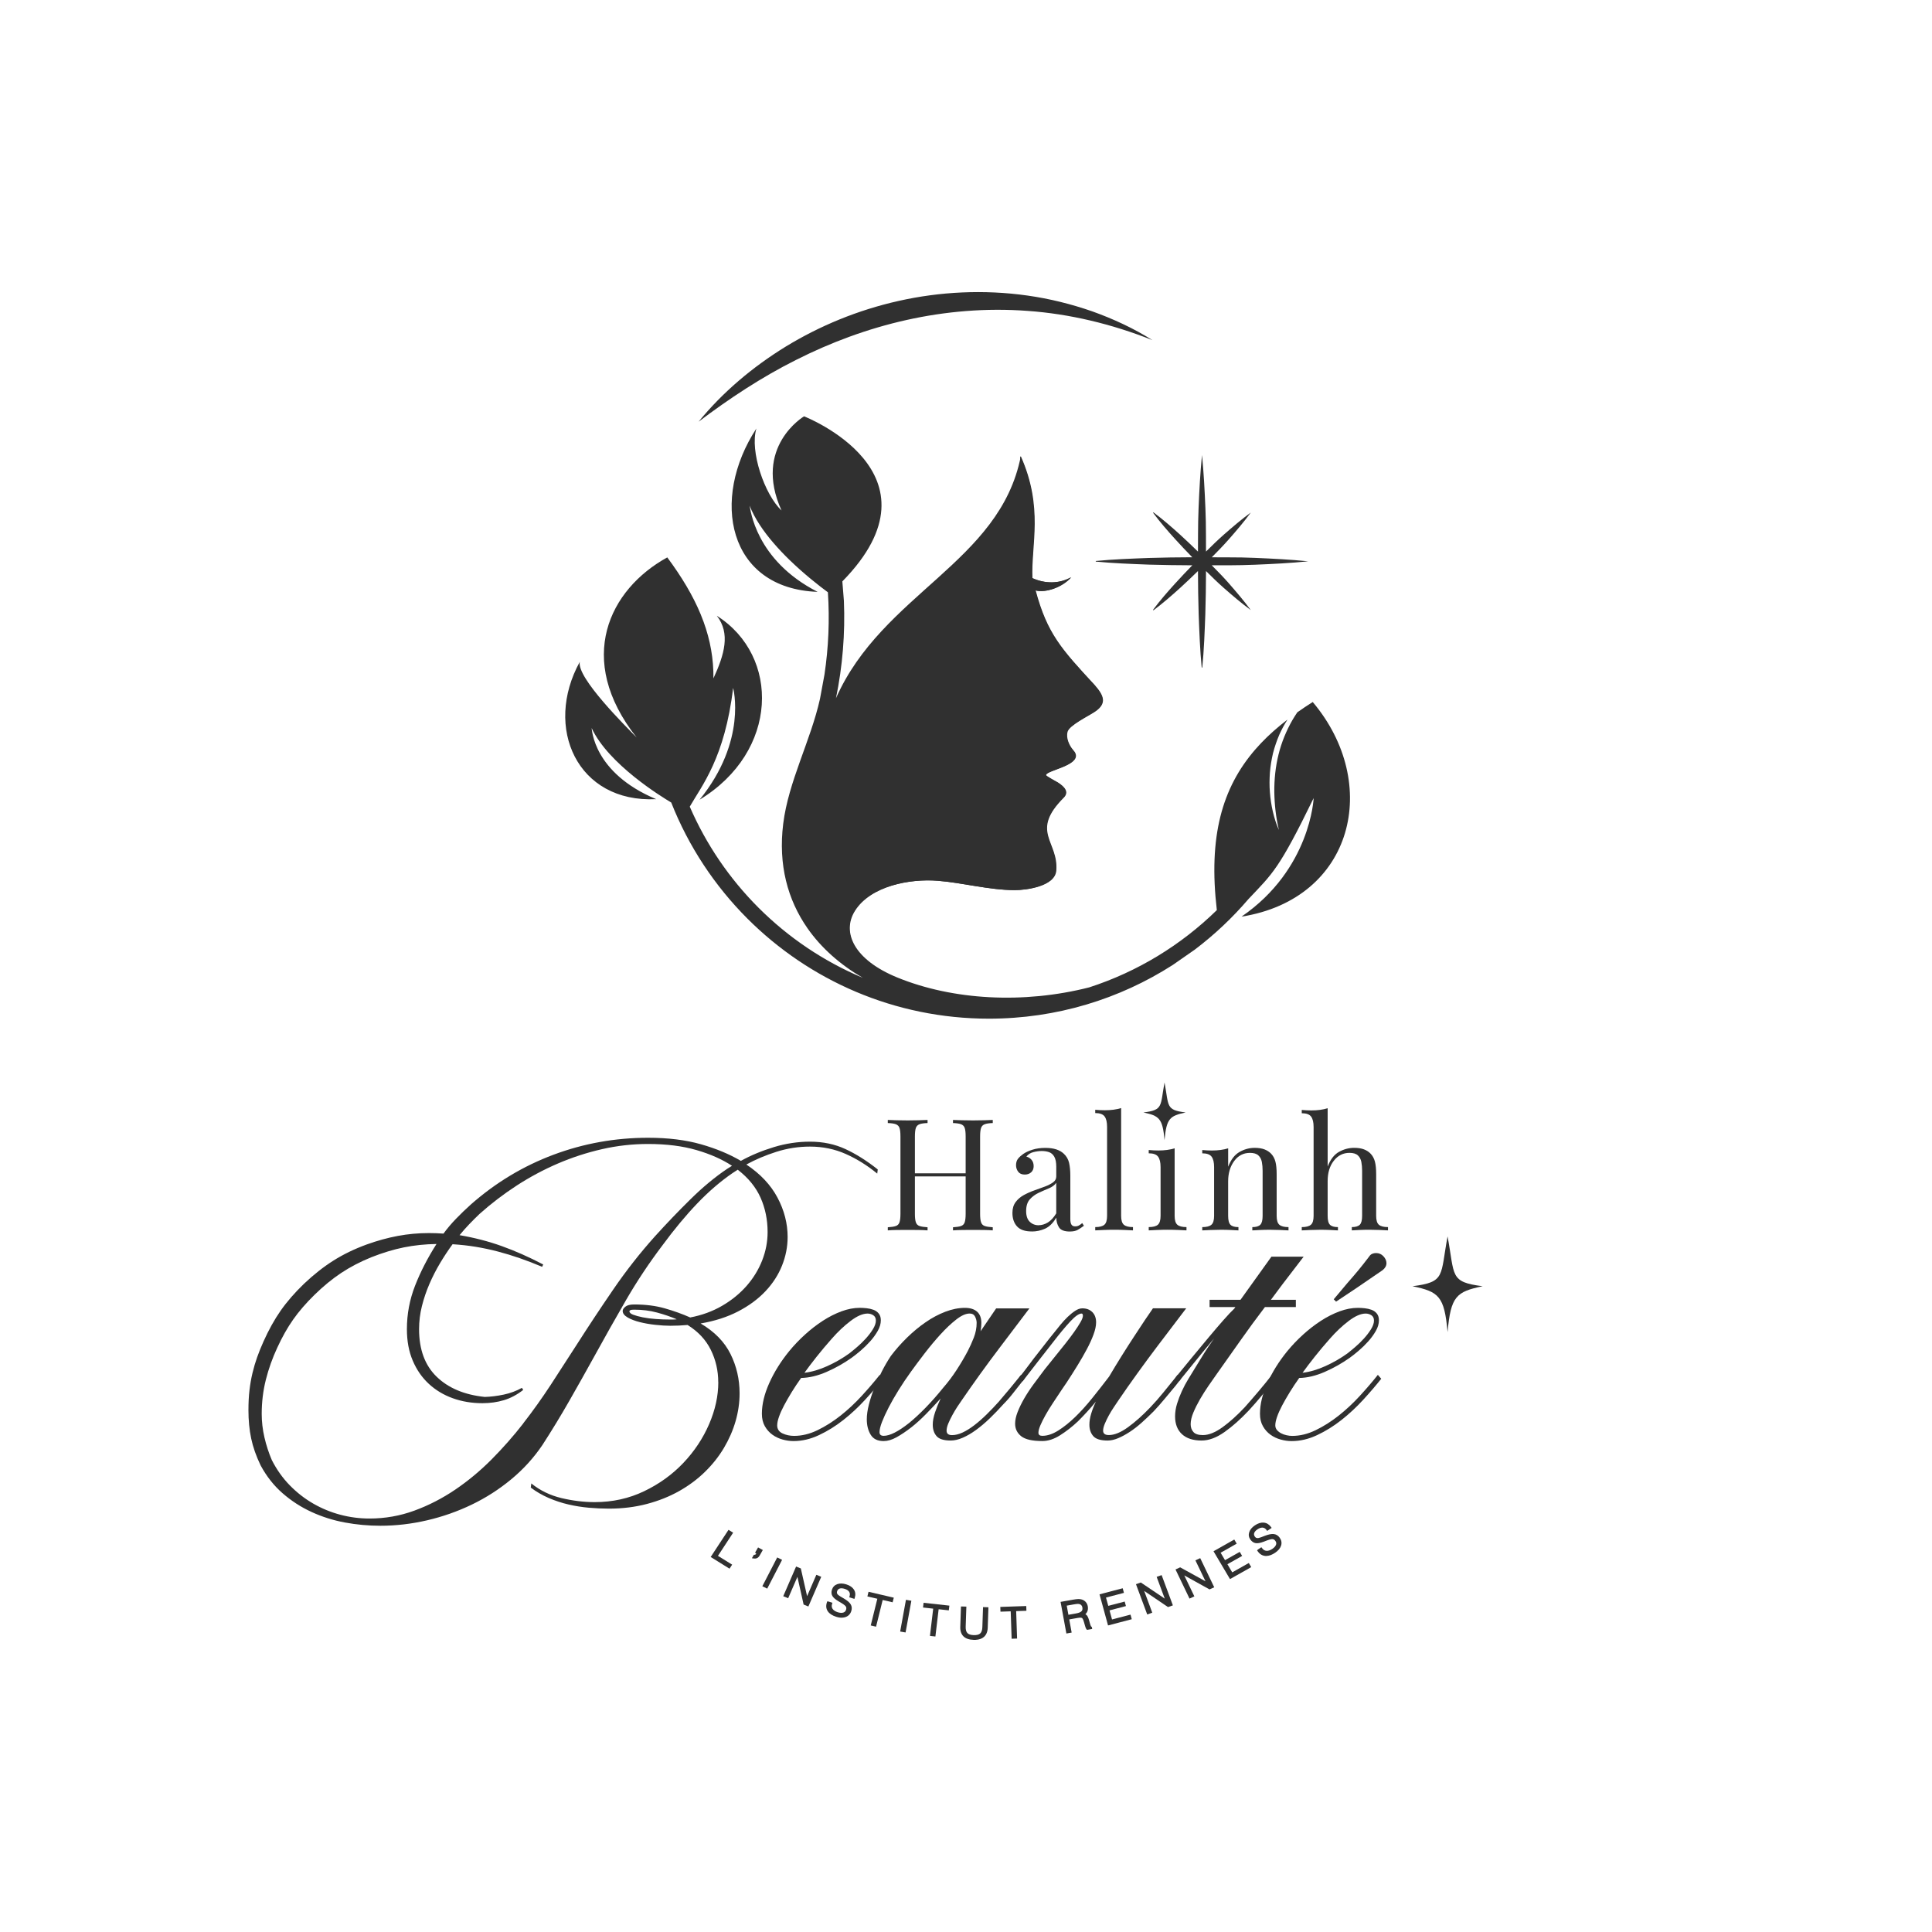 <?xml version="1.0" encoding="UTF-8"?><svg id="a" xmlns="http://www.w3.org/2000/svg" viewBox="0 0 1000 1000"><defs><style>.b{fill:#303030;}</style></defs><g><g><g><path class="b" d="M371.76,715.38c0-5.91-1.28-11.47-3.83-16.67-2.55-5.2-6.57-9.5-12.03-12.9-2.96,.27-5.96,.4-9.01,.4-2.24,0-4.79-.16-7.66-.47-2.87-.31-5.56-.78-8.06-1.41-2.51-.63-4.62-1.43-6.32-2.42-1.7-.99-2.55-2.1-2.55-3.36,0-.72,.47-1.46,1.41-2.22,.94-.76,2.44-1.14,4.5-1.14,5.92,0,11.22,.67,15.93,2.02s9.07,2.91,13.11,4.71c6.09-1.16,11.6-3.18,16.53-6.05,4.93-2.87,9.14-6.3,12.64-10.28,3.5-3.99,6.18-8.38,8.07-13.17,1.88-4.79,2.82-9.7,2.82-14.72,0-6.36-1.21-12.28-3.63-17.74-2.42-5.46-6.36-10.3-11.83-14.52l-2.69,1.75c-6.27,4.3-12.37,9.55-18.28,15.73-5.91,6.18-11.87,13.35-17.88,21.51-6.99,9.23-13.29,18.69-18.89,28.36-5.6,9.68-11.14,19.49-16.6,29.44-4.21,7.62-8.49,15.24-12.84,22.85-4.35,7.62-8.99,15.24-13.91,22.85-4.48,6.63-9.86,12.55-16.13,17.74-6.27,5.2-13.08,9.57-20.43,13.11-7.35,3.54-15.06,6.25-23.12,8.13-8.07,1.88-16.13,2.82-24.2,2.82-6.18,0-12.3-.56-18.35-1.68-6.05-1.12-11.81-2.94-17.27-5.45-5.47-2.51-10.46-5.74-14.99-9.69-4.53-3.95-8.31-8.75-11.36-14.4-2.33-4.84-3.97-9.51-4.91-13.99-.94-4.48-1.41-9.37-1.41-14.66,0-3.77,.18-7.2,.54-10.29,.36-3.09,.87-6.05,1.55-8.88,.67-2.82,1.48-5.56,2.42-8.21,.94-2.65,2.04-5.36,3.29-8.14,2.69-6.01,5.65-11.32,8.87-15.94,3.23-4.62,7.26-9.26,12.1-13.93,5.02-4.75,10.08-8.74,15.19-11.97,5.11-3.23,10.84-6.01,17.21-8.34,5.46-1.97,10.84-3.45,16.13-4.44,5.29-.99,10.66-1.48,16.13-1.48,1.25,0,2.49,.02,3.7,.07,1.21,.05,2.49,.11,3.83,.2,1.88-2.59,4.05-5.16,6.52-7.71,2.46-2.55,5.04-5.03,7.73-7.44,12.81-11.26,27.04-19.82,42.68-25.67,15.64-5.85,31.97-8.78,49-8.78,10.3,0,19.4,1.12,27.29,3.36,7.88,2.24,14.79,5.11,20.7,8.6,5.2-2.87,10.89-5.24,17.07-7.12s12.41-2.82,18.69-2.82c6.72,0,12.84,1.28,18.35,3.83,5.51,2.55,11.09,6.07,16.74,10.55l-.27,2.15c-5.11-4.21-10.53-7.59-16.27-10.15-5.74-2.55-11.92-3.83-18.55-3.83-5.92,0-11.7,.9-17.34,2.69-5.65,1.79-10.84,3.99-15.59,6.59,7.26,4.84,12.64,10.55,16.13,17.14,3.5,6.59,5.24,13.37,5.24,20.36,0,5.02-.96,9.95-2.89,14.79-1.93,4.84-4.8,9.28-8.6,13.31-3.81,4.03-8.51,7.51-14.12,10.42-5.6,2.91-12.08,5-19.42,6.25,7.17,4.21,12.32,9.48,15.46,15.79,3.14,6.32,4.71,13.11,4.71,20.36,0,4.84-.7,9.66-2.08,14.45-1.39,4.8-3.41,9.41-6.05,13.85-2.64,4.44-5.91,8.56-9.81,12.37-3.9,3.81-8.36,7.13-13.37,9.95-5.02,2.82-10.58,5.04-16.67,6.65-6.1,1.61-12.64,2.42-19.63,2.42-3.41,0-6.88-.16-10.42-.47-3.54-.32-7.06-.87-10.55-1.68-3.5-.81-6.9-1.93-10.22-3.36-3.32-1.44-6.41-3.23-9.28-5.38l.27-2.15c4.57,3.67,9.79,6.2,15.66,7.59,5.87,1.39,11.58,2.08,17.14,2.08,9.23,0,17.77-1.88,25.61-5.65,7.84-3.76,14.61-8.65,20.3-14.65,5.69-6.01,10.13-12.68,13.31-20.03,3.18-7.35,4.77-14.61,4.77-21.78Zm-100.95,21.37c5.02-6.45,9.77-13.11,14.25-19.96,4.48-6.86,8.96-13.78,13.44-20.77,6-9.41,12.32-18.95,18.95-28.63,6.63-9.68,13.8-18.82,21.51-27.42,5.91-6.54,12.05-12.95,18.42-19.22,6.36-6.27,12.68-11.51,18.95-15.73l2.55-1.61c-5.02-3.31-11.14-6.03-18.35-8.13-7.21-2.1-15.57-3.16-25.07-3.16-8.06,0-16.02,.89-23.86,2.68-7.84,1.79-15.46,4.27-22.85,7.44-7.39,3.18-14.5,6.98-21.31,11.4-6.81,4.43-13.22,9.32-19.22,14.68-1.88,1.79-3.7,3.6-5.44,5.43-1.75,1.83-3.38,3.69-4.91,5.57,7.62,1.29,14.9,3.17,21.85,5.66,6.94,2.49,14.09,5.66,21.44,9.51l-.54,1.21c-4.03-1.7-7.93-3.2-11.69-4.5-3.76-1.3-7.53-2.44-11.29-3.43-3.76-.98-7.55-1.79-11.36-2.42-3.81-.63-7.82-1.07-12.03-1.34-2.24,3.05-4.39,6.3-6.45,9.75-2.06,3.45-3.9,7.04-5.51,10.75-1.61,3.72-2.91,7.55-3.9,11.49-.99,3.94-1.48,7.93-1.48,11.96,0,10.58,3.05,18.8,9.14,24.67,6.09,5.87,14.38,9.34,24.87,10.42,3.13-.09,6.41-.49,9.81-1.21,3.4-.72,6.54-1.88,9.41-3.49l.67,1.08c-3.23,2.51-6.57,4.28-10.01,5.31-3.45,1.03-7.15,1.55-11.09,1.55-5.47,0-10.58-.85-15.32-2.55-4.75-1.7-8.89-4.19-12.43-7.46-3.54-3.27-6.32-7.28-8.33-12.03-2.02-4.75-3.02-10.17-3.02-16.27,0-7.8,1.41-15.3,4.23-22.52,2.82-7.21,6.52-14.4,11.09-21.57-5.92,.09-11.54,.67-16.87,1.75-5.33,1.08-10.95,2.78-16.87,5.11-5.74,2.33-10.93,5.04-15.59,8.13-4.66,3.09-9.27,6.88-13.85,11.36-4.39,4.3-8.06,8.56-11.02,12.77-2.96,4.21-5.69,9.05-8.2,14.52-2.51,5.38-4.48,10.91-5.92,16.6-1.43,5.69-2.15,11.58-2.15,17.68,0,4.03,.47,8.09,1.41,12.17,.94,4.08,2.22,8,3.83,11.76,2.51,4.93,5.6,9.28,9.27,13.04,3.67,3.76,7.73,6.92,12.17,9.48,4.43,2.55,9.12,4.48,14.05,5.78,4.93,1.3,9.95,1.95,15.06,1.95,8.07,0,15.82-1.37,23.26-4.1,7.44-2.73,14.49-6.36,21.17-10.89,6.67-4.53,12.95-9.75,18.82-15.66,5.87-5.92,11.31-12.1,16.33-18.55Zm75.95-53.77h1.75c.63,0,1.21-.04,1.75-.13-3.14-1.34-6.54-2.51-10.22-3.49-3.68-.99-7.62-1.48-11.83-1.48-.99,0-1.64,.09-1.95,.27-.32,.18-.47,.36-.47,.54,0,.72,.65,1.32,1.95,1.81,1.3,.49,2.96,.94,4.97,1.35,2.02,.4,4.26,.69,6.72,.87,2.46,.18,4.91,.27,7.33,.27Z"/><path class="b" d="M402.27,737.7c0,1.97,.92,3.38,2.76,4.23,1.84,.85,3.83,1.28,5.98,1.28,4.03,0,8.09-.98,12.16-2.96,4.08-1.97,8.04-4.48,11.9-7.53,3.85-3.05,7.5-6.45,10.96-10.22,3.45-3.76,6.56-7.39,9.34-10.89l1.75,2.02c-2.78,3.5-5.91,7.15-9.41,10.96-3.49,3.81-7.24,7.28-11.22,10.42-3.99,3.14-8.18,5.74-12.57,7.8-4.39,2.06-8.78,3.09-13.17,3.09-1.88,0-3.79-.27-5.71-.81-1.93-.54-3.68-1.36-5.24-2.49-1.57-1.12-2.87-2.57-3.9-4.37-1.03-1.79-1.55-3.94-1.55-6.45,0-4.93,1.28-10.24,3.83-15.93,2.55-5.69,5.98-11.18,10.28-16.47,2.51-3.05,5.24-5.92,8.2-8.6,2.96-2.69,6.03-5.06,9.21-7.13,3.18-2.06,6.41-3.7,9.68-4.91,3.27-1.21,6.43-1.81,9.48-1.81,1.08,0,2.24,.07,3.5,.2,1.25,.13,2.44,.4,3.56,.81,1.12,.4,2.04,1.06,2.76,1.95,.72,.9,1.07,2.06,1.07,3.5,0,1.79-.54,3.63-1.61,5.51-1.08,1.88-2.4,3.7-3.97,5.44-1.57,1.75-3.23,3.36-4.97,4.84-1.75,1.48-3.25,2.67-4.5,3.56-4.03,2.87-8.36,5.31-12.97,7.33-4.62,2.02-9.03,3.07-13.24,3.16-1.79,2.51-3.43,4.97-4.91,7.39-1.48,2.42-2.78,4.68-3.9,6.79-1.12,2.11-1.99,4.06-2.62,5.85-.63,1.79-.94,3.27-.94,4.44Zm46.78-57.8c-2.51,0-5.44,1.28-8.8,3.83-3.36,2.55-6.61,5.62-9.75,9.21-2.78,3.14-5.38,6.23-7.8,9.28-2.42,3.05-4.53,5.83-6.32,8.33,3.76-.45,7.68-1.59,11.76-3.43,4.08-1.84,7.86-4.01,11.36-6.52,1.16-.89,2.53-2.02,4.1-3.36,1.57-1.34,3.07-2.8,4.5-4.37,1.43-1.57,2.67-3.18,3.7-4.84,1.03-1.66,1.55-3.16,1.55-4.5,0-1.25-.45-2.17-1.34-2.76-.9-.58-1.88-.87-2.96-.87Z"/><path class="b" d="M517.34,725.06c1.79-2.06,3.65-4.26,5.58-6.59,1.93-2.33,3.78-4.61,5.58-6.86l1.75,2.02c-1.79,2.24-3.61,4.55-5.44,6.92-1.84,2.38-3.65,4.46-5.44,6.25-2.33,2.6-4.68,5.04-7.06,7.33-2.38,2.29-4.73,4.28-7.06,5.98-2.33,1.7-4.62,3.05-6.86,4.03-2.24,.98-4.35,1.48-6.32,1.48-3.55,0-5.98-.76-7.3-2.28-1.32-1.52-1.98-3.5-1.98-5.92,0-1.88,.39-4.01,1.19-6.38,.79-2.37,1.76-4.77,2.9-7.19-2.59,2.87-5.14,5.58-7.65,8.13-2.5,2.55-5.01,4.82-7.51,6.79-2.77,2.15-5.35,3.88-7.71,5.18-2.37,1.3-4.58,1.95-6.64,1.95-3.13,0-5.37-1.1-6.71-3.29-1.34-2.19-2.01-4.86-2.01-8,0-2.24,.36-4.77,1.07-7.59,.72-2.82,1.66-5.69,2.82-8.6,1.16-2.91,2.48-5.8,3.95-8.67,1.47-2.87,3.02-5.51,4.63-7.93,2.5-3.31,5.29-6.47,8.37-9.48,3.08-3,6.27-5.65,9.58-7.93,3.3-2.29,6.7-4.1,10.19-5.44,3.49-1.34,6.89-2.02,10.21-2.02,2.69,0,4.77,.65,6.25,1.95,1.48,1.3,2.22,3.25,2.22,5.85,0,1.26-.13,2.69-.4,4.3l8.07-11.83h17.21l-15.46,20.43c-6.72,8.87-13.22,17.88-19.49,27.02-.72,.99-1.52,2.17-2.42,3.56-.9,1.39-1.75,2.82-2.55,4.3-.81,1.48-1.5,2.91-2.08,4.3-.58,1.39-.87,2.62-.87,3.7,0,1.52,.94,2.29,2.82,2.29,1.7,0,3.52-.45,5.44-1.34,1.93-.89,3.94-2.15,6.05-3.76,2.1-1.61,4.26-3.5,6.45-5.65,2.19-2.15,4.41-4.48,6.65-6.99Zm-47.05,11.69c2.87-2.33,5.82-5.06,8.87-8.2,3.05-3.14,6.05-6.54,9.01-10.22,2.51-2.87,4.84-5.96,6.99-9.28,2.15-3.31,4.08-6.59,5.78-9.81,1.07-2.06,2.1-4.34,3.09-6.86,.98-2.51,1.48-5.06,1.48-7.66,0-1.08-.27-2.15-.81-3.23-.54-1.08-1.48-1.61-2.82-1.61-1.97,0-4.28,1.03-6.92,3.09-2.64,2.06-5.36,4.62-8.13,7.66-2.78,3.05-5.51,6.32-8.2,9.81-2.69,3.5-5.06,6.68-7.12,9.54-2.33,3.23-4.48,6.43-6.45,9.61-1.97,3.18-3.68,6.16-5.11,8.94-1.43,2.78-2.58,5.27-3.43,7.46-.85,2.2-1.28,3.97-1.28,5.31,0,1.26,.72,1.88,2.15,1.88,1.61,0,3.52-.56,5.71-1.68,2.2-1.12,4.59-2.71,7.19-4.77Z"/><path class="b" d="M560.49,680.97c0-.72-.23-1.08-.67-1.08-1.34,0-3.27,1.35-5.78,4.03-2.51,2.69-5.42,6.18-8.74,10.49-2.33,2.96-4.91,6.25-7.73,9.88-2.82,3.63-5.58,7.19-8.27,10.69l-1.75-2.02c1.25-1.52,2.53-3.16,3.83-4.91,1.3-1.75,2.53-3.38,3.7-4.91l8.2-10.49c.36-.45,.74-.92,1.14-1.41,.4-.49,.78-.96,1.14-1.41,.98-1.25,2.08-2.62,3.29-4.1,1.21-1.48,2.46-2.84,3.76-4.1,1.3-1.25,2.6-2.31,3.9-3.16,1.3-.85,2.53-1.28,3.7-1.28,2.15,0,3.88,.65,5.18,1.95,1.3,1.3,1.95,3.07,1.95,5.31,0,1.79-.45,3.9-1.34,6.32-.9,2.42-2.06,4.97-3.5,7.66-1.44,2.69-3.05,5.49-4.84,8.4-1.79,2.91-3.63,5.8-5.51,8.67l-2.56,3.76c-1.61,2.42-3.16,4.75-4.64,6.99-1.48,2.24-2.76,4.33-3.83,6.25-1.08,1.93-1.95,3.68-2.62,5.24-.67,1.57-1.01,2.85-1.01,3.83,0,1.08,.67,1.61,2.02,1.61,2.6,0,5.35-.92,8.27-2.76,2.91-1.84,5.85-4.19,8.8-7.06,2.87-2.78,5.78-6,8.74-9.68,2.96-3.67,5.87-7.39,8.74-11.16,2.06-3.5,4.21-7.03,6.45-10.62,2.24-3.58,4.39-6.94,6.45-10.08,1.97-3.05,3.83-5.87,5.58-8.47,1.75-2.6,3.16-4.66,4.23-6.18h17.21l-14.92,19.63c-3.32,4.39-6.72,9.01-10.22,13.85-3.5,4.84-6.77,9.5-9.81,13.98-.72,1.08-1.55,2.31-2.49,3.7-.94,1.39-1.81,2.82-2.62,4.3-.81,1.48-1.5,2.91-2.08,4.3-.58,1.39-.87,2.58-.87,3.56,0,1.52,.98,2.29,2.96,2.29,2.87,0,6.16-1.34,9.88-4.03,3.72-2.69,7.55-6.09,11.49-10.22,2.33-2.42,4.71-5.13,7.13-8.13,2.42-3,4.79-5.94,7.12-8.8l1.75,2.02-2.82,3.63c-1.79,2.15-3.7,4.44-5.71,6.86-2.02,2.42-3.92,4.57-5.71,6.45-2.06,2.06-4.12,4.01-6.18,5.85-2.06,1.84-4.12,3.43-6.18,4.77-2.06,1.34-4.05,2.42-5.98,3.23-1.93,.81-3.74,1.21-5.44,1.21-3.59,0-6.05-.76-7.39-2.28-1.34-1.52-2.02-3.5-2.02-5.92,0-1.79,.31-3.72,.94-5.78,.63-2.06,1.43-4.12,2.42-6.18-1.52,1.88-3.09,3.7-4.71,5.44-1.61,1.75-3.14,3.34-4.57,4.77-2.96,2.78-6.03,5.18-9.21,7.19-3.18,2.02-6.25,3.02-9.21,3.02-5.2,0-8.85-.83-10.95-2.49-2.1-1.66-3.16-3.83-3.16-6.52,0-1.79,.43-3.78,1.28-5.98,.85-2.19,1.97-4.5,3.36-6.92,1.39-2.42,3-4.88,4.84-7.39,1.84-2.51,3.74-5.06,5.71-7.66l6.05-7.53c1.61-1.97,3.25-4.01,4.91-6.12,1.66-2.1,3.13-4.08,4.44-5.91,1.3-1.84,2.37-3.5,3.23-4.97,.85-1.48,1.28-2.62,1.28-3.43Z"/><path class="b" d="M639.39,676.53h-13.31v-3.76h16l16-22.31h16.67l-11.02,14.38-5.91,7.93h12.91v3.76h-16c-4.3,5.65-8.38,11.2-12.23,16.67-3.85,5.47-8.07,11.43-12.64,17.88-1.34,1.88-2.8,3.97-4.37,6.25-1.57,2.29-3.02,4.59-4.37,6.92-1.34,2.33-2.49,4.62-3.43,6.86-.94,2.24-1.41,4.26-1.41,6.05,0,1.61,.47,2.96,1.41,4.03,.94,1.08,2.58,1.61,4.91,1.61,3.05,0,6.45-1.37,10.22-4.1,3.76-2.73,7.62-6.2,11.56-10.42,2.15-2.42,4.48-5.11,6.99-8.07,2.51-2.96,4.84-5.82,6.99-8.6l1.75,2.02c-2.15,2.78-4.42,5.6-6.79,8.47-2.38,2.87-4.68,5.51-6.92,7.93-4.3,4.57-8.51,8.31-12.64,11.22-4.12,2.91-8.07,4.37-11.83,4.37-4.39,0-7.78-1.1-10.15-3.29-2.37-2.19-3.56-5.26-3.56-9.21,0-2.15,.34-4.32,1.01-6.52,.67-2.19,1.5-4.37,2.49-6.52,.99-2.15,2.1-4.26,3.36-6.32,1.25-2.06,2.46-4.03,3.63-5.92,1.16-1.88,2.08-3.38,2.76-4.5,.67-1.12,1.32-2.17,1.95-3.16,.63-.98,1.3-2.02,2.02-3.09,.72-1.08,1.7-2.51,2.96-4.3-2.06,2.51-4.12,5-6.18,7.46-2.06,2.47-4.12,5-6.18,7.59l-5.78,7.12-1.75-2.02c2.69-3.31,5.53-6.79,8.54-10.42,3-3.63,5.87-7.08,8.6-10.35,2.73-3.27,5.26-6.23,7.59-8.87,2.33-2.64,4.21-4.64,5.65-5.98l.54-.81Z"/><path class="b" d="M660.09,737.7c0,.99,.29,1.81,.87,2.49,.58,.67,1.3,1.23,2.15,1.68,.85,.45,1.79,.79,2.82,1.01,1.03,.23,1.99,.34,2.89,.34,4.03,0,8.09-.98,12.16-2.96,4.08-1.97,8.04-4.48,11.9-7.53,3.85-3.05,7.5-6.45,10.96-10.22,3.45-3.76,6.56-7.39,9.34-10.89l1.75,2.02c-2.78,3.5-5.91,7.15-9.41,10.96-3.49,3.81-7.24,7.28-11.22,10.42-3.99,3.14-8.18,5.74-12.57,7.8-4.39,2.06-8.78,3.09-13.17,3.09-1.88,0-3.79-.27-5.71-.81-1.93-.54-3.68-1.36-5.24-2.49-1.57-1.12-2.87-2.57-3.9-4.37-1.03-1.79-1.55-3.94-1.55-6.45,0-4.93,1.28-10.24,3.83-15.93,2.55-5.69,5.98-11.18,10.28-16.47,2.51-3.05,5.24-5.92,8.2-8.6,2.96-2.69,6.03-5.06,9.21-7.13,3.18-2.06,6.41-3.7,9.68-4.91,3.27-1.21,6.43-1.81,9.48-1.81,1.08,0,2.24,.07,3.5,.2,1.25,.13,2.44,.4,3.56,.81,1.12,.4,2.04,1.06,2.76,1.95,.72,.9,1.07,2.06,1.07,3.5,0,1.79-.54,3.63-1.61,5.51-1.08,1.88-2.4,3.7-3.97,5.44-1.57,1.75-3.23,3.36-4.97,4.84-1.75,1.48-3.25,2.67-4.5,3.56-4.03,2.87-8.36,5.31-12.97,7.33-4.62,2.02-9.03,3.07-13.24,3.16-1.79,2.51-3.43,4.97-4.91,7.39-1.48,2.42-2.78,4.68-3.9,6.79-1.12,2.11-1.99,4.06-2.62,5.85-.63,1.79-.94,3.27-.94,4.44Zm46.78-57.8c-2.51,0-5.44,1.28-8.8,3.83-3.36,2.55-6.61,5.62-9.75,9.21-2.78,3.14-5.38,6.23-7.8,9.28-2.42,3.05-4.53,5.83-6.32,8.33,3.76-.45,7.68-1.59,11.76-3.43,4.08-1.84,7.86-4.01,11.36-6.52,1.16-.89,2.53-2.02,4.1-3.36,1.57-1.34,3.07-2.8,4.5-4.37,1.43-1.57,2.67-3.18,3.7-4.84,1.03-1.66,1.55-3.16,1.55-4.5,0-1.25-.45-2.17-1.34-2.76-.9-.58-1.88-.87-2.96-.87Zm1.75-29.44c.45-.72,.99-1.21,1.61-1.48,.63-.27,1.3-.4,2.02-.4,1.52,0,2.8,.56,3.83,1.68,1.03,1.12,1.55,2.31,1.55,3.56,0,1.34-.67,2.55-2.02,3.63l-13.17,9.01-10.89,7.26-1.21-1.21,7.12-8.47c2.06-2.33,3.94-4.52,5.65-6.59,1.7-2.06,3.54-4.39,5.51-6.99Z"/></g><g><path class="b" d="M459.52,636.84v-1.61c1.83-.11,3.22-.32,4.16-.65,.94-.32,1.58-.97,1.9-1.94,.32-.97,.49-2.42,.49-4.36v-40.04c0-1.99-.16-3.46-.49-4.4-.32-.94-.96-1.59-1.9-1.94s-2.33-.55-4.16-.61v-1.61c1.13,.05,2.61,.11,4.44,.16,1.83,.05,3.8,.08,5.89,.08,1.88,0,3.75-.03,5.61-.08,1.86-.05,3.4-.11,4.64-.16v1.61c-1.83,.05-3.22,.26-4.16,.61s-1.57,1-1.9,1.94c-.32,.94-.49,2.41-.49,4.4v40.04c0,1.94,.16,3.39,.49,4.36,.32,.97,.95,1.61,1.9,1.94,.94,.32,2.33,.54,4.16,.65v1.61c-1.24-.11-2.79-.17-4.64-.2-1.86-.03-3.73-.04-5.61-.04-2.1,0-4.06,.01-5.89,.04-1.83,.03-3.31,.09-4.44,.2Zm11.22-27.93v-1.61h31.89v1.61h-31.89Zm22.53,27.93v-1.61c1.83-.11,3.22-.32,4.16-.65,.94-.32,1.58-.97,1.9-1.94,.32-.97,.49-2.42,.49-4.36v-40.04c0-1.99-.16-3.46-.49-4.4-.32-.94-.96-1.59-1.9-1.94s-2.33-.55-4.16-.61v-1.61c1.24,.05,2.8,.11,4.68,.16,1.88,.05,3.74,.08,5.57,.08,2.1,0,4.06-.03,5.89-.08,1.83-.05,3.31-.11,4.44-.16v1.61c-1.83,.05-3.22,.26-4.16,.61s-1.57,1-1.9,1.94c-.32,.94-.49,2.41-.49,4.4v40.04c0,1.94,.16,3.39,.49,4.36,.32,.97,.95,1.61,1.9,1.94,.94,.32,2.33,.54,4.16,.65v1.61c-1.13-.11-2.61-.17-4.44-.2-1.83-.03-3.8-.04-5.89-.04-1.83,0-3.69,.01-5.57,.04-1.89,.03-3.45,.09-4.68,.2Z"/><path class="b" d="M534.04,637.4c-3.5,0-6.04-.87-7.63-2.62-1.59-1.75-2.38-4.08-2.38-6.98,0-2.26,.55-4.13,1.66-5.61,1.1-1.48,2.52-2.69,4.24-3.63,1.72-.94,3.54-1.75,5.45-2.42,1.91-.67,3.73-1.33,5.45-1.98,1.72-.65,3.13-1.37,4.24-2.18,1.1-.81,1.65-1.83,1.65-3.07v-5c0-2.26-.34-3.98-1.01-5.17-.67-1.18-1.57-1.98-2.7-2.38-1.13-.4-2.4-.6-3.79-.6s-2.79,.19-4.32,.57c-1.53,.38-2.76,1.16-3.67,2.34,1.02,.22,1.91,.75,2.66,1.61,.75,.86,1.13,1.97,1.13,3.31s-.43,2.41-1.29,3.19c-.86,.78-1.97,1.17-3.31,1.17-1.56,0-2.7-.5-3.43-1.49-.73-1-1.09-2.11-1.09-3.35,0-1.4,.35-2.53,1.05-3.39,.7-.86,1.59-1.67,2.66-2.42,1.24-.86,2.84-1.6,4.8-2.22,1.96-.62,4.18-.93,6.66-.93,2.21,0,4.09,.26,5.65,.77,1.56,.51,2.85,1.25,3.88,2.22,1.4,1.29,2.31,2.87,2.75,4.72,.43,1.86,.65,4.08,.65,6.66v22.44c0,1.29,.19,2.25,.57,2.87,.37,.62,1.02,.93,1.94,.93,.75,0,1.41-.16,1.98-.48,.57-.32,1.12-.73,1.66-1.21l.89,1.37c-1.13,.86-2.21,1.57-3.23,2.14-1.02,.57-2.39,.85-4.12,.85-2.8,0-4.66-.73-5.57-2.18s-1.37-3.12-1.37-5.01c-1.72,2.85-3.67,4.76-5.85,5.73-2.18,.97-4.45,1.45-6.82,1.45Zm3.55-3.23c1.61,0,3.2-.47,4.76-1.41,1.56-.94,3.01-2.51,4.36-4.72v-15.82c-.81,1.18-2.06,2.13-3.75,2.83-1.7,.7-3.44,1.47-5.25,2.3-1.8,.83-3.35,1.97-4.64,3.39-1.29,1.43-1.94,3.46-1.94,6.1,0,2.48,.62,4.32,1.86,5.53,1.24,1.21,2.77,1.82,4.6,1.82Z"/><path class="b" d="M580.3,573.54v55.79c0,2.26,.47,3.8,1.41,4.6,.94,.81,2.51,1.21,4.72,1.21v1.7c-.92-.05-2.3-.12-4.16-.2-1.86-.08-3.73-.12-5.61-.12s-3.69,.04-5.57,.12c-1.88,.08-3.28,.15-4.2,.2v-1.7c2.21,0,3.78-.4,4.72-1.21,.94-.81,1.41-2.34,1.41-4.6v-46.1c0-2.42-.43-4.21-1.29-5.37-.86-1.16-2.48-1.74-4.84-1.74v-1.7c1.72,.16,3.39,.24,5,.24s3.05-.09,4.48-.28c1.43-.19,2.73-.47,3.91-.85Z"/><path class="b" d="M607.99,594.37v34.96c0,2.26,.47,3.8,1.41,4.6,.94,.81,2.52,1.21,4.72,1.21v1.7c-.92-.05-2.3-.12-4.16-.2-1.86-.08-3.73-.12-5.61-.12s-3.69,.04-5.57,.12c-1.88,.08-3.28,.15-4.2,.2v-1.7c2.21,0,3.78-.4,4.72-1.21,.94-.81,1.41-2.34,1.41-4.6v-25.27c0-2.42-.43-4.21-1.29-5.37-.86-1.16-2.48-1.74-4.84-1.74v-1.7c1.72,.16,3.39,.24,5.01,.24s3.05-.09,4.48-.28c1.43-.19,2.73-.47,3.92-.85Z"/><path class="b" d="M649.41,594.13c2.04,0,3.75,.27,5.13,.81,1.37,.54,2.51,1.29,3.43,2.26,1.02,1.08,1.75,2.42,2.18,4.04,.43,1.61,.65,3.79,.65,6.54v21.56c0,2.26,.47,3.8,1.41,4.6,.94,.81,2.52,1.21,4.72,1.21v1.7c-.92-.05-2.32-.12-4.2-.2-1.88-.08-3.71-.12-5.49-.12s-3.51,.04-5.21,.12c-1.7,.08-2.97,.15-3.83,.2v-1.7c1.94,0,3.31-.4,4.12-1.21,.81-.81,1.21-2.34,1.21-4.6v-23.33c0-1.67-.13-3.2-.4-4.6-.27-1.4-.88-2.53-1.82-3.39-.94-.86-2.38-1.29-4.32-1.29-3.39,0-6.12,1.41-8.19,4.24-2.07,2.83-3.11,6.31-3.11,10.45v17.92c0,2.26,.4,3.8,1.21,4.6,.81,.81,2.18,1.21,4.12,1.21v1.7c-.86-.05-2.14-.12-3.83-.2-1.7-.08-3.43-.12-5.21-.12s-3.61,.04-5.49,.12c-1.88,.08-3.28,.15-4.2,.2v-1.7c2.21,0,3.78-.4,4.72-1.21,.94-.81,1.41-2.34,1.41-4.6v-25.27c0-2.42-.43-4.21-1.29-5.37-.86-1.16-2.48-1.74-4.84-1.74v-1.7c1.72,.16,3.39,.24,5.01,.24s3.05-.09,4.48-.28c1.43-.19,2.73-.47,3.92-.85v9.53c1.4-3.66,3.35-6.2,5.85-7.63,2.5-1.43,5.13-2.14,7.87-2.14Z"/><path class="b" d="M687.19,573.62v30.19c1.4-3.66,3.35-6.19,5.85-7.59,2.5-1.4,5.13-2.1,7.87-2.1,2.04,0,3.75,.27,5.13,.81s2.52,1.29,3.43,2.26c1.02,1.08,1.75,2.42,2.18,4.04,.43,1.61,.65,3.79,.65,6.54v21.56c0,2.26,.47,3.8,1.41,4.6,.94,.81,2.51,1.21,4.72,1.21v1.7c-.92-.05-2.31-.12-4.2-.2-1.89-.08-3.71-.12-5.49-.12s-3.51,.04-5.21,.12c-1.7,.08-2.97,.15-3.83,.2v-1.7c1.94,0,3.31-.4,4.12-1.21,.81-.81,1.21-2.34,1.21-4.6v-23.33c0-1.67-.14-3.2-.4-4.6-.27-1.4-.88-2.53-1.82-3.39-.94-.86-2.38-1.29-4.32-1.29-3.28,0-5.99,1.36-8.11,4.08-2.13,2.72-3.19,6.23-3.19,10.54v18c0,2.26,.4,3.8,1.21,4.6,.81,.81,2.18,1.21,4.12,1.21v1.7c-.86-.05-2.14-.12-3.83-.2-1.7-.08-3.43-.12-5.21-.12s-3.61,.04-5.49,.12c-1.88,.08-3.28,.15-4.2,.2v-1.7c2.21,0,3.78-.4,4.72-1.21,.94-.81,1.41-2.34,1.41-4.6v-46.02c0-2.42-.43-4.21-1.29-5.37-.86-1.16-2.48-1.74-4.84-1.74v-1.7c1.72,.16,3.39,.24,5,.24s3.05-.09,4.48-.28c1.43-.19,2.73-.47,3.91-.85Z"/></g><path class="b" d="M767.42,665.75c-13.59,2.84-16.51,5.11-18.16,23.75-1.65-18.64-4.56-20.91-18.16-23.75,17.24-2.19,14.32-5.31,18.16-25.78,3.84,20.47,.91,23.59,18.16,25.78Z"/><path class="b" d="M613.69,575.82c-8.18,1.71-9.94,3.08-10.93,14.3-.99-11.22-2.75-12.59-10.93-14.3,10.38-1.32,8.62-3.2,10.93-15.52,2.31,12.32,.55,14.2,10.93,15.52Z"/></g><g><g><path class="b" d="M368.7,805.71l8.56-13.05,1.36,.84-7.86,11.98,7.35,4.56-.7,1.07-8.7-5.41Z"/><path class="b" d="M377.59,811.94l-9.74-6.05,9.23-14.06,2.39,1.49-7.86,11.98,7.35,4.56-1.36,2.08Zm-8.04-6.41l7.67,4.77,.04-.06-7.35-4.56,7.86-11.98-.32-.2-7.9,12.04Z"/></g><g><path class="b" d="M390.15,806.07l.42-.72c.32-.02,.58-.09,.79-.23,.2-.13,.39-.35,.57-.65l.37-.65-.65-.35,.98-1.7,1.38,.75-1.31,2.27c-.32,.55-.67,.92-1.06,1.12s-.89,.24-1.49,.16Z"/><path class="b" d="M390.87,806.71c-.25,.01-.52,0-.81-.04l-.88-.13,1.01-1.77,.34-.02c.21-.01,.37-.05,.48-.13,.08-.05,.22-.17,.37-.45l.07-.13-.65-.35,1.58-2.74,2.45,1.34-1.61,2.8c-.38,.66-.81,1.11-1.32,1.36-.31,.15-.66,.24-1.05,.26Zm1.62-3.47l.32,.17,.37-.65-.32-.17-.38,.65Z"/></g><g><path class="b" d="M395.41,820.78l7.14-13.84,1.44,.7-7.14,13.84-1.44-.7Z"/><path class="b" d="M397.12,822.28l-2.54-1.24,7.7-14.91,2.53,1.24-7.7,14.9Zm-.89-1.77l.34,.17,6.59-12.77-.34-.17-6.59,12.77Z"/></g><g><path class="b" d="M406.2,825.87l6.18-14.27,1.59,.65,3.59,15.87,5.3-12.24,1.4,.57-6.18,14.27-1.6-.65-3.55-15.87-5.3,12.25-1.42-.58Z"/><path class="b" d="M418.41,831.51l-2.46-1-3.21-14.33-4.79,11.06-2.55-1.04,6.66-15.37,2.45,1,3.24,14.34,4.79-11.06,2.53,1.04-6.66,15.37Zm-.92-1.67l.27,.11,5.7-13.17-.27-.11-5.7,13.17Zm-.48-.19l.3,.12-3.86-17.08-.25-.1,3.82,17.06Zm-10.01-4.09l.29,.12,5.7-13.17-.29-.12-5.7,13.17Z"/></g><g><path class="b" d="M428.61,829.52l1.49,.47c-.37,1.16-.27,2.19,.31,3.08,.58,.89,1.59,1.56,3.03,2.01,1.27,.4,2.35,.45,3.24,.16s1.5-.89,1.8-1.79c.28-.84,.24-1.56-.12-2.16-.36-.6-1.24-1.31-2.64-2.14l-1.43-.83c-1.53-.91-2.52-1.76-2.96-2.56-.44-.8-.47-1.73-.11-2.82,.4-1.19,1.2-2,2.4-2.41,1.2-.42,2.61-.37,4.22,.13,1.71,.54,2.91,1.35,3.6,2.44,.7,1.09,.82,2.34,.37,3.76l-1.51-.47c.33-1.05,.24-1.98-.27-2.76-.51-.79-1.39-1.38-2.66-1.78-1.19-.37-2.19-.42-3.01-.14-.82,.28-1.37,.86-1.67,1.75-.23,.68-.19,1.28,.1,1.8,.3,.52,.9,1.05,1.81,1.59l1.75,1.03c1.73,1.01,2.87,1.97,3.41,2.86,.54,.89,.62,1.91,.23,3.06-.44,1.32-1.28,2.2-2.54,2.65-1.25,.45-2.74,.4-4.47-.14-1.93-.61-3.29-1.49-4.05-2.64-.77-1.15-.9-2.49-.39-4.03l.03-.1Z"/><path class="b" d="M436,837.32c-.97,.05-2.03-.11-3.17-.47-2.06-.65-3.54-1.62-4.38-2.88-.87-1.31-1.02-2.83-.46-4.54l.19-.57,.62,.08,2.07,.65-.18,.56c-.32,1-.24,1.84,.24,2.58,.5,.77,1.41,1.36,2.7,1.77,1.13,.35,2.1,.41,2.86,.16,.71-.23,1.17-.69,1.41-1.41,.23-.68,.2-1.22-.07-1.67-.21-.35-.8-.97-2.43-1.94l-1.42-.83c-1.64-.98-2.68-1.89-3.18-2.79-.52-.94-.57-2.05-.16-3.28,.46-1.37,1.39-2.31,2.78-2.8,1.33-.46,2.88-.42,4.62,.13,1.84,.58,3.16,1.48,3.94,2.69,.79,1.24,.94,2.67,.44,4.25l-.18,.58-2.68-.84,.17-.56c.28-.89,.21-1.63-.2-2.27-.43-.67-1.21-1.18-2.33-1.53-1.06-.33-1.94-.38-2.62-.15-.63,.22-1.05,.66-1.29,1.37-.17,.52-.15,.95,.06,1.33,.24,.43,.78,.89,1.59,1.36l1.75,1.03c1.84,1.08,3.03,2.08,3.62,3.07,.63,1.04,.73,2.23,.29,3.54-.5,1.5-1.48,2.52-2.91,3.03-.53,.19-1.09,.3-1.69,.33Zm-6.98-7.04c-.28,1.16-.13,2.16,.46,3.04,.69,1.03,1.94,1.83,3.73,2.4,1.59,.5,2.95,.55,4.07,.15,1.07-.38,1.78-1.12,2.16-2.27,.33-.99,.27-1.83-.18-2.57-.48-.8-1.56-1.69-3.2-2.65l-1.75-1.03c-1.02-.59-1.68-1.19-2.03-1.81-.38-.67-.43-1.44-.15-2.27,.36-1.07,1.05-1.79,2.05-2.13,.94-.32,2.09-.28,3.4,.14,1.4,.44,2.41,1.12,2.99,2.03,.51,.79,.67,1.69,.48,2.68l.35,.11c.2-1.01,.05-1.89-.46-2.68-.62-.96-1.72-1.7-3.27-2.19-1.47-.46-2.76-.51-3.83-.14-1.02,.35-1.68,1.02-2.02,2.03-.31,.93-.29,1.7,.07,2.35,.38,.7,1.3,1.48,2.73,2.33l1.42,.83c1.5,.89,2.43,1.66,2.85,2.36,.45,.75,.51,1.64,.17,2.64-.36,1.09-1.1,1.83-2.19,2.18-1.02,.33-2.24,.27-3.62-.16-1.57-.5-2.7-1.26-3.36-2.26-.58-.89-.76-1.9-.53-3.01l-.34-.11Z"/></g><g><path class="b" d="M451.43,840.89l3.42-13.82-5.15-1.2,.3-1.24,11.87,2.76-.31,1.24-5.15-1.2-3.42,13.81-1.57-.36Z"/><path class="b" d="M453.45,841.97l-2.76-.64,3.42-13.82-5.15-1.2,.59-2.4,13.07,3.04-.6,2.4-5.15-1.2-3.42,13.81Zm-1.28-1.53l.38,.09,3.42-13.81,5.15,1.2,.02-.07-10.68-2.48-.02,.07,5.15,1.2-3.42,13.82Z"/></g><g><path class="b" d="M466.64,844l2.78-15.24,1.59,.27-2.78,15.24-1.59-.27Z"/><path class="b" d="M468.72,844.96l-2.8-.48,3-16.42,2.8,.48-3,16.42Zm-1.37-1.45l.38,.06,2.57-14.06-.38-.06-2.57,14.06Z"/></g><g><path class="b" d="M482.02,846.21l1.68-14.11-5.26-.58,.15-1.26,12.13,1.34-.15,1.26-5.26-.58-1.68,14.11-1.6-.18Z"/><path class="b" d="M484.16,847.05l-2.82-.31,1.68-14.11-5.26-.58,.29-2.45,13.35,1.47-.3,2.45-5.26-.58-1.68,14.11Zm-1.46-1.37l.38,.04,1.68-14.11,5.27,.58v-.08l-10.9-1.21v.08l5.26,.58-1.68,14.11Z"/></g><g><path class="b" d="M498.01,832.12l1.57,.05-.33,9.74c-.06,1.72,.29,2.97,1.04,3.76s1.99,1.21,3.71,1.27c1.72,.05,2.99-.3,3.8-1.04,.81-.75,1.25-1.98,1.3-3.69l.33-9.74,1.56,.05-.34,9.94c-.07,1.97-.66,3.44-1.78,4.4-1.12,.97-2.76,1.42-4.92,1.36-2.15-.06-3.75-.61-4.8-1.64-1.05-1.03-1.54-2.53-1.48-4.5l.34-9.94Z"/><path class="b" d="M504.96,848.79c-.33,.02-.68,.02-1.04,0-2.3-.07-4.06-.68-5.22-1.81-1.17-1.14-1.73-2.81-1.66-4.94l.36-10.54,2.79,.08-.35,10.34c-.05,1.55,.24,2.67,.88,3.34,.63,.67,1.74,1.03,3.28,1.08,1.55,.04,2.68-.25,3.36-.88,.69-.63,1.06-1.73,1.11-3.28l.35-10.34,2.79,.08-.36,10.54c-.07,2.13-.74,3.75-1.99,4.83-1.05,.9-2.5,1.41-4.31,1.5Zm-6.37-16.06l-.32,9.35c-.06,1.79,.38,3.16,1.3,4.06,.93,.91,2.41,1.4,4.38,1.46,1.98,.06,3.5-.35,4.5-1.21,.99-.85,1.52-2.19,1.58-3.98l.32-9.35h-.34l-.31,9.14c-.06,1.87-.57,3.25-1.5,4.11-.93,.86-2.35,1.26-4.24,1.21-1.89-.06-3.28-.55-4.14-1.46-.86-.91-1.26-2.32-1.2-4.19l.31-9.15h-.34Z"/></g><g><path class="b" d="M524.21,847.59l-.48-14.19-5.3,.18-.04-1.27,12.21-.42,.04,1.27-5.3,.18,.47,14.19-1.61,.06Z"/><path class="b" d="M526.46,848.11l-2.84,.1-.48-14.19-5.3,.18-.08-2.46,13.43-.46,.08,2.46-5.3,.18,.47,14.19Zm-1.65-1.14h.38l-.47-14.21,5.3-.18v-.07l-10.98,.38v.07l5.3-.18,.48,14.19Z"/></g><g><path class="b" d="M552.45,844.84l-2.8-15.22,5.6-.99c1.3-.23,2.25-.35,2.85-.36,.6,0,1.14,.06,1.61,.21,.73,.22,1.32,.6,1.79,1.13,.47,.53,.77,1.18,.91,1.94,.17,.94,.09,1.77-.26,2.49-.35,.72-.94,1.3-1.77,1.73,.72,.09,1.27,.32,1.65,.69,.37,.37,.74,1.2,1.1,2.47l.64,2.25c.09,.35,.21,.64,.35,.86,.13,.22,.28,.37,.45,.45l.04,.21-1.71,.3c-.12-.14-.24-.34-.34-.58-.11-.24-.21-.55-.31-.92l-.56-1.98c-.37-1.37-.81-2.21-1.31-2.52s-1.41-.34-2.72-.11l-4.91,.87,1.25,6.81-1.54,.27Zm.06-8.33l4.46-.79c1.57-.28,2.65-.72,3.25-1.32,.6-.6,.8-1.45,.6-2.53-.09-.5-.28-.92-.57-1.29-.29-.36-.66-.63-1.11-.8-.35-.14-.75-.21-1.2-.21s-1.17,.08-2.16,.25l-.65,.11-3.72,.66,1.09,5.91Z"/><path class="b" d="M551.96,845.53l-3.01-16.4,6.21-1.1c1.32-.24,2.32-.35,2.95-.37,.67,0,1.27,.07,1.8,.23,.83,.25,1.53,.69,2.07,1.31,.54,.61,.89,1.36,1.05,2.22,.19,1.05,.09,2.01-.31,2.85-.23,.47-.54,.89-.94,1.26,.27,.13,.5,.3,.7,.5,.46,.46,.86,1.33,1.25,2.73l.64,2.24c.08,.3,.17,.53,.28,.71,.1,.16,.18,.22,.2,.23l.26,.13,.21,1.08-2.67,.47-.23-.26c-.16-.18-.3-.42-.44-.73-.12-.27-.23-.6-.34-1l-.56-1.98c-.45-1.66-.88-2.07-1.04-2.17-.21-.13-.78-.3-2.29-.03l-4.31,.76,1.25,6.81-2.75,.49Zm-1.59-15.44l2.58,14.05,.33-.06-1.25-6.81,5.51-.98c.4-.07,.77-.12,1.11-.14l-.27-.03,.62-.32c-.54,.2-1.18,.37-1.92,.5l-5.07,.9-1.3-7.09,4.98-.88c1.04-.18,1.79-.27,2.28-.26,.53,0,1,.1,1.42,.26,.54,.21,1,.54,1.36,.98,.35,.43,.58,.95,.69,1.55,.23,1.28-.03,2.31-.77,3.05-.11,.11-.24,.22-.38,.32,.62-.36,1.05-.8,1.31-1.35,.29-.61,.36-1.31,.21-2.13-.12-.65-.38-1.2-.77-1.65-.39-.45-.89-.76-1.5-.95-.41-.12-.89-.19-1.42-.18-.58,0-1.5,.12-2.75,.35l-5,.89Zm10.11,6.28c.08,.03,.15,.07,.22,.11,.66,.4,1.16,1.31,1.58,2.87l.56,1.97c.09,.34,.18,.62,.28,.84,.03,.06,.05,.11,.08,.16l.36-.06c-.15-.26-.27-.58-.37-.94l-.64-2.24c-.43-1.53-.78-2.05-.95-2.22-.25-.25-.62-.41-1.12-.49Zm-8.34-5.3l.87,4.74,3.86-.68c1.43-.25,2.41-.64,2.92-1.15,.46-.46,.6-1.12,.44-2.01-.07-.4-.22-.74-.45-1.02-.22-.28-.5-.48-.85-.61-.28-.11-.61-.17-.98-.17-.4,0-1.09,.08-2.04,.24l-3.77,.67Z"/></g><g><path class="b" d="M573.95,840.59l-4.09-14.94,10.8-2.83,.34,1.23-9.29,2.44,1.49,5.45,8.49-2.23,.32,1.19-8.49,2.23,1.6,5.85,9.57-2.51,.34,1.23-11.08,2.91Z"/><path class="b" d="M573.52,841.32l-4.41-16.09,11.99-3.15,.65,2.38-9.29,2.44,1.18,4.29,8.5-2.23,.64,2.34-8.49,2.23,1.29,4.7,9.57-2.51,.65,2.38-12.27,3.22Zm-2.91-15.25l3.78,13.79,9.9-2.6-.02-.07-9.57,2.51-1.92-7,8.49-2.23v-.03l-8.5,2.23-1.81-6.6,9.29-2.44-.02-.07-9.62,2.52Z"/></g><g><path class="b" d="M594.16,834.87l-5.4-14.54,1.62-.58,13.71,9.24-4.63-12.47,1.43-.51,5.4,14.54-1.64,.58-13.68-9.27,4.64,12.48-1.45,.52Z"/><path class="b" d="M593.8,835.64l-5.82-15.66,2.5-.89,12.39,8.35-4.19-11.26,2.58-.91,5.82,15.66-2.51,.89-12.35-8.37,4.19,11.27-2.6,.93Zm-4.25-14.95l4.98,13.41,.3-.11-4.99-13.41-.3,.11Zm.49-.18l14.7,9.96,.3-.11-14.75-9.94-.25,.09Zm10.2-3.62l4.99,13.41,.27-.1-4.99-13.41-.27,.1Z"/></g><g><path class="b" d="M615.99,826.63l-6.73-14,1.57-.72,14.51,7.99-5.77-12,1.38-.63,6.73,14-1.58,.72-14.49-8.02,5.78,12.02-1.4,.64Z"/><path class="b" d="M615.69,827.43l-7.25-15.08,2.41-1.1,13.11,7.22-5.22-10.84,2.49-1.14,7.25,15.08-2.42,1.11-13.08-7.25,5.22,10.85-2.51,1.15Zm-5.62-14.51l6.21,12.92,.29-.13-6.21-12.92-.29,.13Zm.48-.22l15.57,8.62,.29-.13-15.61-8.6-.24,.11Zm9.83-4.51l6.21,12.92,.27-.12-6.21-12.92-.26,.12Z"/></g><g><path class="b" d="M636.88,816.52l-7.92-13.39,9.69-5.46,.65,1.1-8.33,4.7,2.89,4.88,7.62-4.29,.63,1.06-7.62,4.29,3.1,5.25,8.58-4.84,.65,1.1-9.94,5.6Z"/><path class="b" d="M636.65,817.34l-8.54-14.42,10.75-6.06,1.26,2.13-8.33,4.7,2.28,3.85,7.62-4.29,1.24,2.1-7.62,4.29,2.49,4.21,8.58-4.84,1.26,2.13-11,6.2Zm-6.86-13.99l7.31,12.35,8.88-5-.04-.06-8.58,4.84-3.72-6.28,7.62-4.29-.02-.03-7.62,4.29-3.5-5.92,8.33-4.7-.04-.06-8.63,4.86Z"/></g><g><path class="b" d="M651.45,802.53l1.29-.87c.72,.99,1.62,1.54,2.7,1.63,1.08,.09,2.24-.28,3.49-1.12,1.1-.74,1.8-1.54,2.11-2.41,.31-.87,.19-1.69-.36-2.48-.51-.73-1.12-1.13-1.83-1.22-.71-.08-1.83,.16-3.36,.74l-1.55,.6c-1.68,.63-2.97,.88-3.89,.73-.91-.15-1.7-.69-2.36-1.62-.73-1.03-.89-2.14-.5-3.32,.4-1.18,1.29-2.24,2.69-3.18,1.48-.99,2.88-1.43,4.19-1.31,1.31,.12,2.41,.79,3.29,2l-1.31,.88c-.66-.89-1.46-1.38-2.42-1.47-.95-.09-1.98,.24-3.07,.98-1.03,.69-1.69,1.44-1.95,2.24-.27,.8-.14,1.59,.41,2.35,.41,.59,.92,.93,1.53,1.01,.61,.09,1.41-.06,2.4-.44l1.91-.73c1.88-.72,3.35-1.02,4.41-.9,1.05,.12,1.93,.68,2.63,1.67,.8,1.14,1.01,2.33,.61,3.57-.4,1.24-1.35,2.36-2.85,3.36-1.68,1.13-3.22,1.64-4.63,1.53-1.41-.1-2.58-.82-3.52-2.14l-.06-.09Z"/><path class="b" d="M655.67,805.36c-.23,.01-.46,0-.69,0-1.59-.12-2.93-.92-3.97-2.4l-.35-.49,.44-.43,1.79-1.2,.35,.48c.62,.85,1.35,1.3,2.25,1.38,.93,.08,1.97-.26,3.09-1.02,.98-.66,1.61-1.37,1.88-2.11,.25-.68,.15-1.32-.29-1.94-.41-.59-.87-.9-1.4-.97-.41-.05-1.28,.03-3.06,.7l-1.55,.6c-1.8,.68-3.17,.93-4.21,.77-1.08-.17-2.01-.8-2.77-1.87-.84-1.19-1.03-2.48-.57-3.85,.44-1.31,1.42-2.48,2.92-3.49,1.59-1.07,3.14-1.55,4.59-1.41,1.49,.14,2.75,.89,3.73,2.24l.36,.49-2.32,1.56-.35-.48c-.56-.75-1.2-1.15-1.98-1.22-.8-.07-1.7,.22-2.67,.87-.92,.61-1.49,1.27-1.72,1.93-.21,.62-.1,1.22,.33,1.83,.32,.45,.68,.7,1.12,.76,.5,.08,1.2-.06,2.08-.4l1.91-.73c2-.77,3.54-1.08,4.71-.94,1.23,.15,2.26,.79,3.07,1.93,.91,1.3,1.14,2.67,.69,4.08-.44,1.36-1.48,2.6-3.08,3.68-1.53,1.03-2.98,1.58-4.33,1.64Zm-3.35-2.69c.77,.92,1.68,1.41,2.76,1.49,1.25,.09,2.68-.39,4.23-1.43,1.38-.92,2.25-1.95,2.61-3.05,.34-1.06,.17-2.06-.53-3.05-.6-.85-1.32-1.32-2.2-1.42-.95-.11-2.34,.18-4.11,.86l-1.91,.73c-1.1,.43-2,.58-2.72,.47-.78-.11-1.43-.54-1.94-1.27-.65-.92-.81-1.89-.48-2.87,.31-.92,1.05-1.78,2.19-2.55,1.21-.81,2.38-1.17,3.48-1.08,.95,.09,1.79,.51,2.48,1.26l.3-.2c-.7-.77-1.51-1.18-2.46-1.27-1.16-.1-2.43,.3-3.78,1.21-1.27,.86-2.1,1.82-2.45,2.87-.34,1.01-.2,1.92,.42,2.8,.57,.8,1.21,1.25,1.96,1.37,.8,.13,2-.11,3.57-.7l1.55-.6c1.64-.62,2.83-.87,3.66-.78,.89,.11,1.65,.6,2.26,1.47,.67,.95,.81,1.96,.43,3.01-.36,.99-1.15,1.9-2.35,2.7-1.36,.92-2.67,1.33-3.89,1.23-1.08-.09-2.01-.57-2.77-1.41l-.3,.2Z"/></g></g></g><g><path class="b" d="M361.59,218.27c12.38-15.16,27.78-28.23,45.21-38.94,17.48-10.65,37.16-18.84,58.37-23.58,21.17-4.76,43.95-5.99,66.66-2.77,11.34,1.59,22.62,4.39,33.53,8.18,10.88,3.9,21.42,8.77,31.1,14.87-21.23-8.42-43.01-13.58-64.53-15.11-21.52-1.61-42.67,.24-62.78,4.72-20.12,4.49-39.22,11.62-57.09,20.64-17.93,8.98-34.52,19.96-50.47,31.99Z"/><g><path class="b" d="M400.33,266.33c2.16,3.01,4.92,5.95,8.34,8.83-2.85-2.77-5.69-5.74-8.34-8.83Z"/><path class="b" d="M635.89,292.58l-8.69,.02c3,3.03,6,6.07,8.83,9.31,3.91,4.48,7.81,9.02,11.37,13.86-4.86-3.55-9.4-7.44-13.88-11.38-3.21-2.81-6.26-5.8-9.29-8.82-.02,7.48-.14,14.98-.36,22.45-.35,9.16-.66,18.33-1.57,27.49h-.3c-.9-9.16-1.21-18.33-1.57-27.49-.22-7.48-.35-14.98-.36-22.46-3.05,2.99-6.16,5.93-9.32,8.82-4.42,3.99-8.91,7.92-13.74,11.52l-.2-.24c3.58-4.81,7.5-9.32,11.51-13.72,2.88-3.16,5.82-6.27,8.82-9.34-7.5-.02-14.98-.14-22.48-.35-9.16-.36-18.33-.68-27.49-1.57v-.31c9.16-.9,18.33-1.21,27.49-1.57,7.5-.22,14.97-.35,22.46-.36-2.99-3.05-5.93-6.16-8.8-9.32-4.01-4.42-7.92-8.91-11.51-13.74l.2-.2c4.83,3.6,9.32,7.51,13.74,11.51,3.16,2.89,6.27,5.83,9.32,8.82l.03-8.71c.02-4.61,.08-9.18,.28-13.75,.38-9.18,.85-18.33,1.78-27.51,.91,9.18,1.38,18.33,1.76,27.51,.2,4.57,.27,9.15,.28,13.75l.02,8.69c3.03-3.02,6.1-6,9.31-8.83,4.48-3.93,9.02-7.81,13.88-11.37-3.55,4.86-7.45,9.4-11.37,13.86-2.83,3.22-5.83,6.29-8.83,9.31l8.69,.03c4.59,0,9.16,.06,13.75,.27,9.16,.39,18.33,.85,27.49,1.78-9.16,.93-18.33,1.38-27.49,1.76-4.59,.2-9.16,.27-13.75,.3Z"/><path class="b" d="M679.46,363.37c-2.77,1.75-5.42,3.52-7.96,5.31-.86,1.27-1.68,2.55-2.45,3.86-3.26,5.66-5.75,11.72-7.3,18.04-1.56,6.31-2.23,12.84-2.17,19.4,.11,6.55,.84,13.14,2.38,19.63-1.4-3.04-2.36-6.27-3.14-9.54-.75-3.28-1.28-6.62-1.52-9.98-.28-3.37-.23-6.76,0-10.15,.27-3.38,.83-6.74,1.6-10.05,.85-3.29,1.95-6.52,3.29-9.65,1.21-2.69,2.62-5.29,4.2-7.77-5.04,3.88-9.62,7.9-13.67,12.17-.98,1.04-1.94,2.09-2.86,3.14-17.44,20.05-24.44,45.37-20.03,83.29-18.52,18.13-41.11,31.93-66.08,40-33.99,8.64-70.58,6.62-99.33-5.13-22.32-9.13-28.89-23.34-21.89-34.48,8.12-12.94,28.56-16.7,42.86-15.58,13.12,1.03,26.55,4.82,39.99,4.85,5.62,.02,20.68-1.84,21.36-10.08,1.26-15.2-13.76-20.1,3.86-37.77,3.03-3.02,.23-5.79-2.9-7.81-.95-.62-6.33-3.38-6.23-3.93,.43-2.38,16.81-4.73,15.37-10.66-.23-.97-.8-1.63-1.38-2.3-2.1-2.41-3.75-6.29-2.89-9.4,.93-3.36,10.76-8.1,14.2-10.4,6.57-4.39,4.37-8.62-.08-13.74-17.31-18.73-24.62-26.65-30.63-49.04,5.3,1.38,13.9-1.57,18.48-6.81-6.05,3.42-13.39,3.49-20.15,.43-.72-17.12,5.84-36.5-6.02-63.07-10.84,55.07-71.72,71.1-95.67,125.24,3.42-16.58,4.8-33.53,4.1-50.44,0-.25-.43-5.47-.8-10.02,55.19-56.25-19.82-85.44-19.82-85.44,0,0-26.63,15.76-11.66,48.73-8.76-8.18-16.54-30.76-13.01-42.43-23.93,36.53-14.9,82.85,31.69,84.56-32.35-16.49-34.8-43.14-35.21-44.65,2.58,6.63,7.12,13.24,12.36,19.33,2.65,3.09,5.49,6.06,8.34,8.83,.02,0,.03,.03,.05,.04,7.56,7.33,15.19,13.29,19.78,16.67,.93,14.21,.34,28.51-1.78,42.61-.1,.62-2.23,12.16-2.32,12.56-4.82,21.65-16.33,42.75-19.03,64.62-2.64,21.29,2.31,39.37,12.51,54.03,7.22,10.36,17.05,18.96,28.67,25.72-20.33-8.55-38.64-20.95-53.99-36.31-14.92-14.93-27.05-32.63-35.56-52.28,6.17-10.81,18.12-25.15,22.44-61.44,0,0,7.48,27.25-17.36,57.85,41.06-24.9,41.8-74.39,8.92-95.21,7.12,9.1,3.96,20-1.75,32.4,.11-10.12-1.64-19.73-5.06-29.17-.48-1.33-1-2.65-1.54-3.98-4.05-9.81-9.89-19.49-17.29-29.46-30.02,16.46-47.86,52.72-15.87,93.19-5.18-5.32-31.25-31.01-29.4-39.16-18.8,34.06-1.33,73.11,39.51,71.1-32.63-13.67-33.19-36.22-33.4-36.83,8.64,18.7,36.18,35.59,41.2,38.56,8.96,22.73,22.5,43.14,39.48,60.13,31.98,31.97,76.17,51.76,124.96,51.76,35.04,0,67.7-10.2,95.16-27.8,.4-.25,10.92-7.57,11.41-7.94,10.26-7.76,19.57-16.57,27.81-26.21,0,0,0-.02,.03-.03,12.51-13.22,15.74-15.36,33.68-52.2,0,0-1.55,36.84-37.35,61.37,58.1-9.21,72.4-68.95,36.89-111.07Z"/></g><path class="b" d="M485.01,334.94c-57.24,53.88-62.44,121.26-43.35,153.44-2.95-5.76-2.67-11.69,.63-16.94,8.12-12.94,28.56-16.7,42.86-15.58,13.12,1.03,26.55,4.82,39.99,4.85,5.62,.02,20.68-1.84,21.36-10.08,1.26-15.2-13.76-20.1,3.86-37.77,3.03-3.02,.24-5.79-2.9-7.81-.95-.62-6.33-3.38-6.23-3.93,.43-2.38,16.81-4.73,15.37-10.66-.24-.97-.8-1.63-1.38-2.3-2.1-2.41-3.75-6.29-2.89-9.4,.93-3.36,10.76-8.1,14.2-10.4,6.57-4.39,4.37-8.62-.08-13.74-17.31-18.73-24.62-26.65-30.63-49.04,5.3,1.38,13.9-1.57,18.48-6.81-6.05,3.42-13.39,3.49-20.15,.43-.72-17.12,5.84-36.5-6.02-63.07-.04,.19-.08,.38-.12,.57,2.33,18.08,.73,57.06-43,98.23Z"/></g></svg>